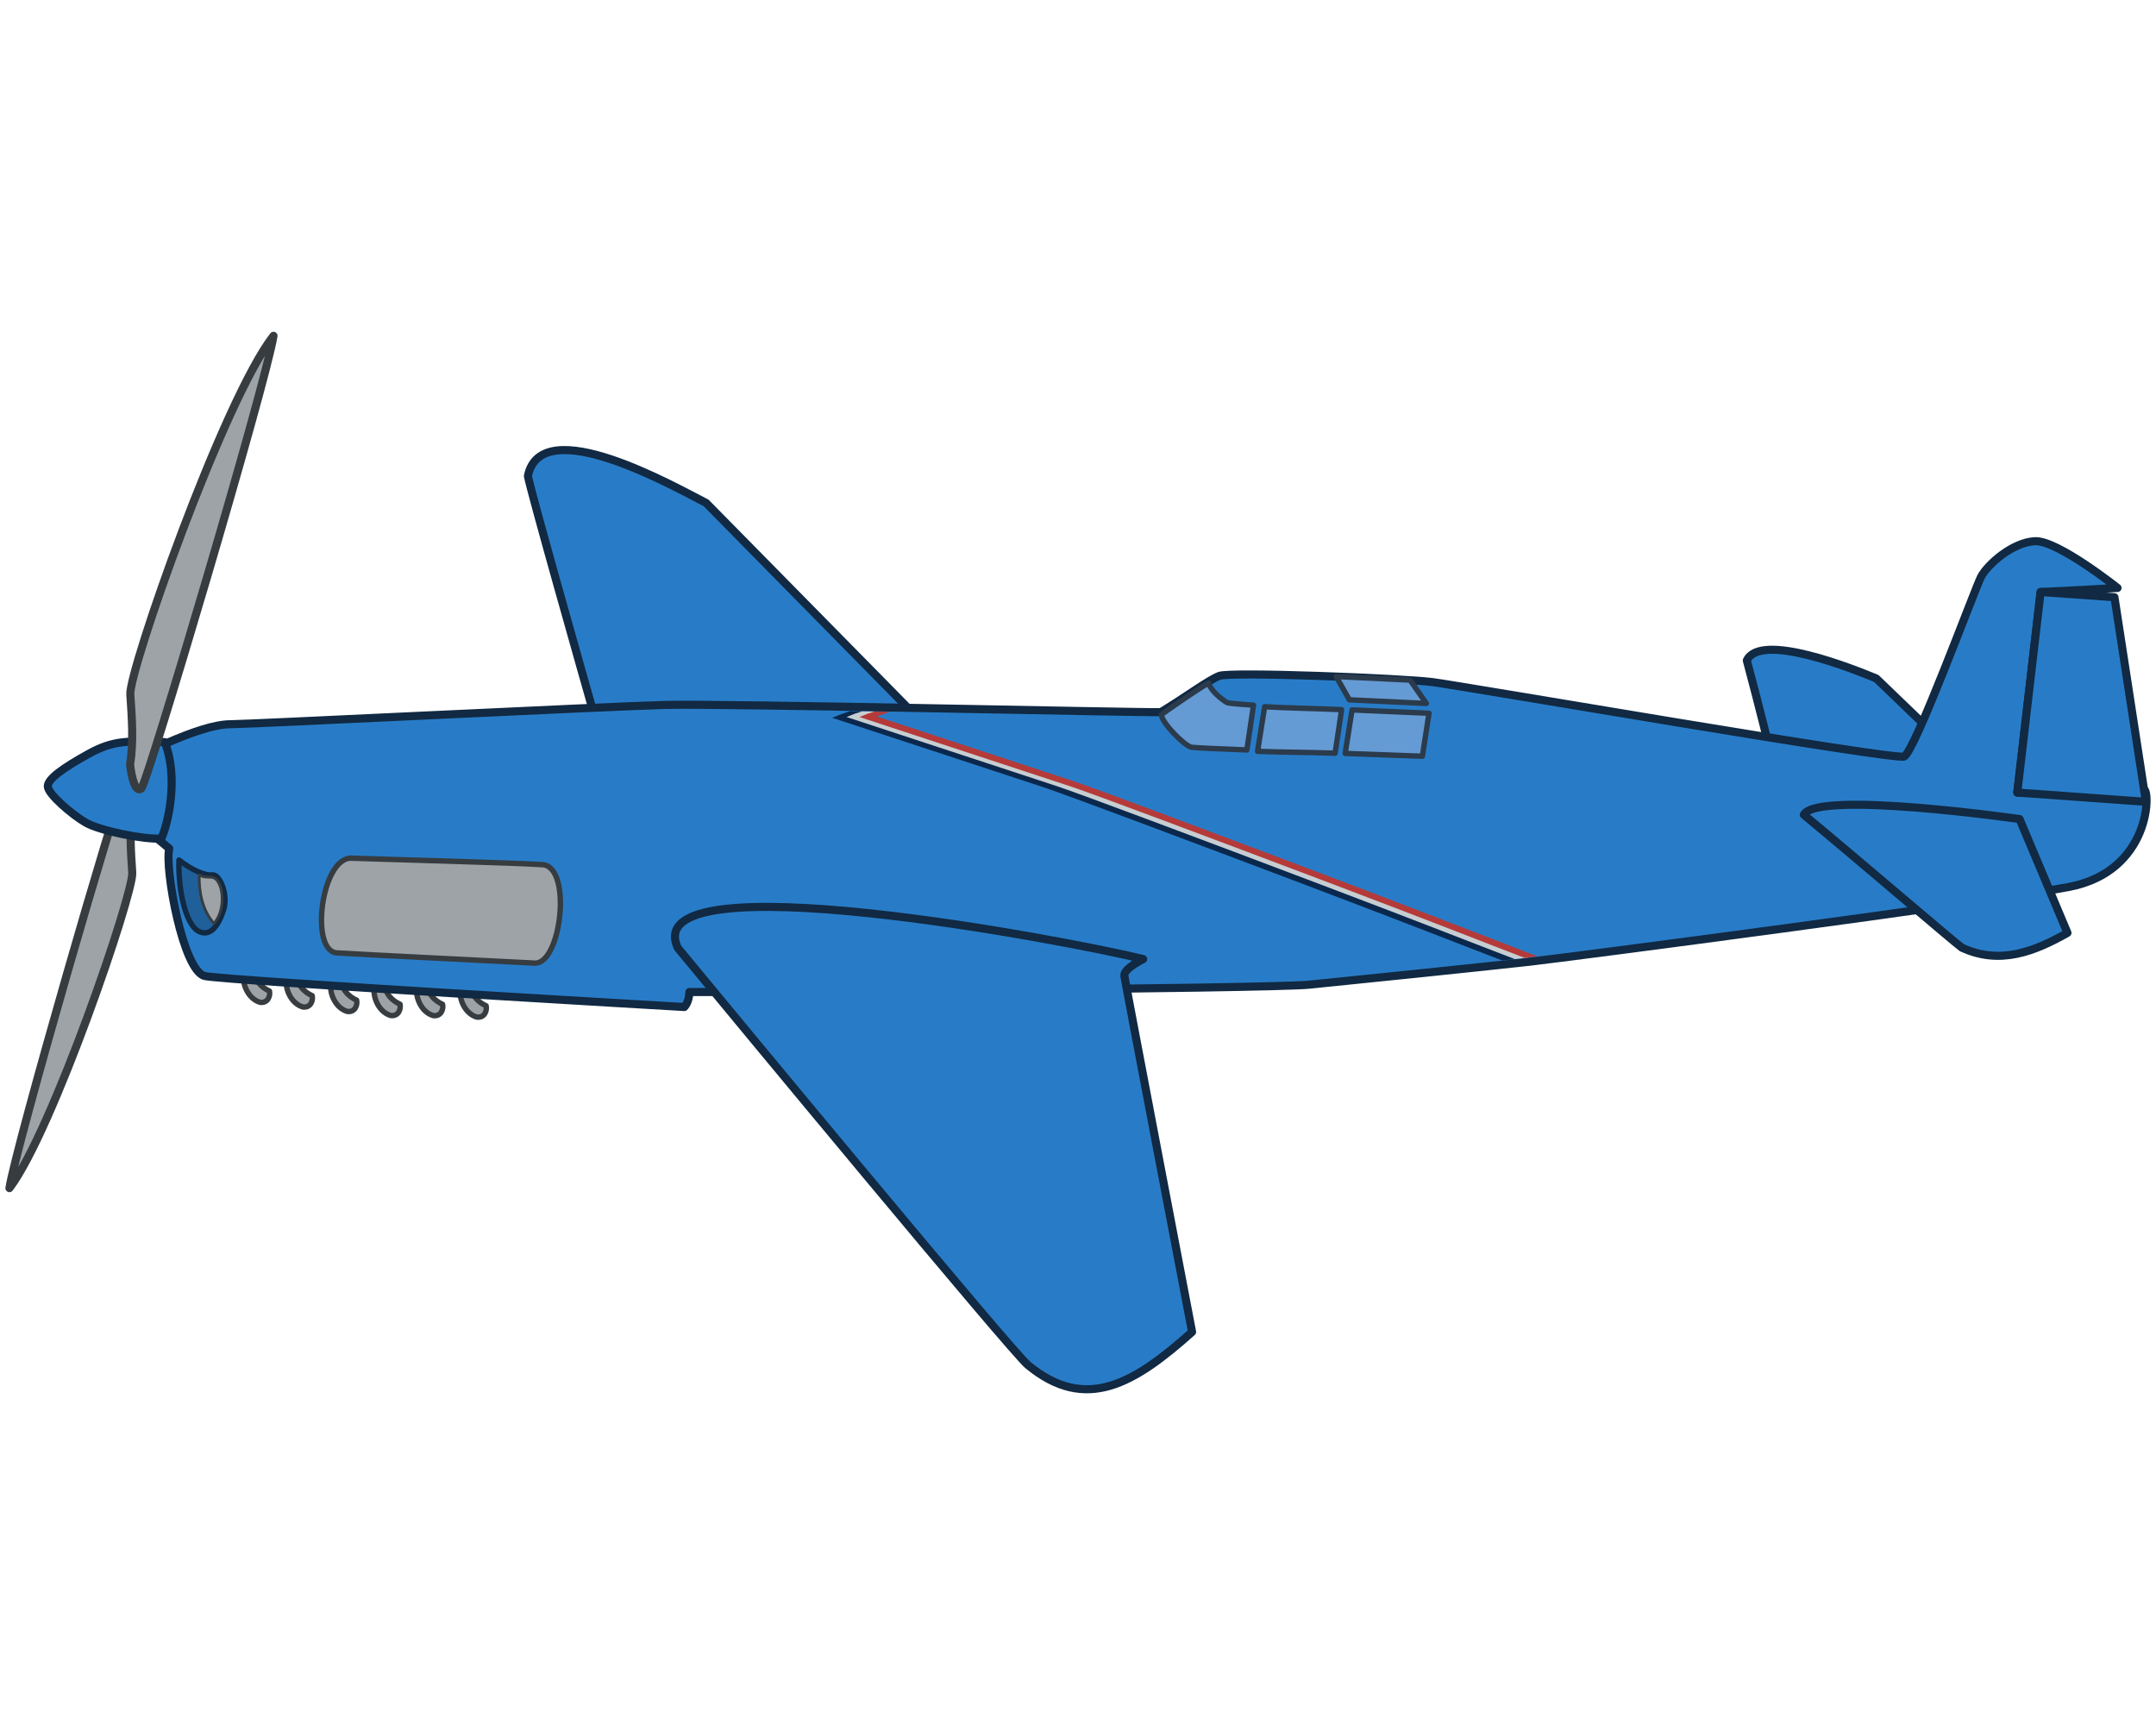 <svg xmlns:dc="http://purl.org/dc/elements/1.1/" xmlns:cc="http://creativecommons.org/ns#" xmlns:rdf="http://www.w3.org/1999/02/22-rdf-syntax-ns#" xmlns="http://www.w3.org/2000/svg" width="800" height="640" viewBox="0 0 800 640" version="1.1" id="svg1038"><path style="fill:#287cc7;fill-opacity:1;stroke:#112942;stroke-width:3;stroke-linecap:round;stroke-linejoin:round;stroke-miterlimit:4;stroke-dasharray:none;stroke-opacity:1" d="M222.285 271.66c-6.891-24.183-25.22-88.846-26.402-95.051 4.973-24.275 54.937 4.316 66.116 9.978l85.655 86.99z" id="path889"/><path style="fill:#287cc7;fill-opacity:1;stroke:#112942;stroke-width:3;stroke-linecap:round;stroke-linejoin:round;stroke-miterlimit:4;stroke-dasharray:none;stroke-opacity:1" d="M657.307 280.754c-3.757-15.493-8.253-32.458-9.136-35.715 5.022-10.709 39.8 3.258 48.051 6.692l38.3 36.86z" id="path893"/><path style="fill:#9da3a7;fill-opacity:1;stroke:#363c40;stroke-width:2;stroke-linecap:round;stroke-linejoin:round;stroke-opacity:1" d="M154.677 366.754c-.53 3.233 1.612 8.722 6.038 10.044 3.051.43 3.896-2.514 3.51-4.183-3.155-1.381-5.224-4.05-5.186-5.792.039-1.743-4.541-1.907-4.362-.069z" id="path953"/><path style="fill:#9da3a7;fill-opacity:1;stroke:#363c40;stroke-width:2;stroke-linecap:round;stroke-linejoin:round;stroke-opacity:1" d="M170.831 367.3c-.53 3.232 1.612 8.72 6.039 10.043 3.05.43 3.895-2.514 3.51-4.183-3.156-1.381-5.225-4.05-5.186-5.792.038-1.743-4.542-1.906-4.363-.068z" id="path953-7"/><path style="fill:#9da3a7;fill-opacity:1;stroke:#363c40;stroke-width:2;stroke-linecap:round;stroke-linejoin:round;stroke-opacity:1" d="M138.886 366.717c-.53 3.232 1.612 8.72 6.038 10.043 3.051.43 3.896-2.514 3.51-4.183-3.155-1.381-5.224-4.05-5.186-5.792.039-1.743-4.541-1.906-4.362-.068z" id="path953-5"/><path style="fill:#9da3a7;fill-opacity:1;stroke:#363c40;stroke-width:2;stroke-linecap:round;stroke-linejoin:round;stroke-opacity:1" d="M90.426 361.82c-.53 3.233 1.612 8.722 6.039 10.044 3.05.43 3.895-2.514 3.51-4.183-3.156-1.38-5.225-4.05-5.186-5.792.038-1.743-4.542-1.906-4.363-.068z" id="path953-3"/><path style="fill:#9da3a7;fill-opacity:1;stroke:#363c40;stroke-width:2;stroke-linecap:round;stroke-linejoin:round;stroke-opacity:1" d="M106.295 363.545c-.53 3.233 1.612 8.722 6.039 10.044 3.05.43 3.895-2.514 3.51-4.183-3.155-1.381-5.224-4.05-5.186-5.792.038-1.743-4.542-1.906-4.363-.069z" id="path953-5-5"/><path style="fill:#9da3a7;fill-opacity:1;stroke:#363c40;stroke-width:2;stroke-linecap:round;stroke-linejoin:round;stroke-opacity:1" d="M122.78 365.208c-.53 3.232 1.613 8.72 6.04 10.043 3.05.43 3.895-2.514 3.51-4.183-3.156-1.381-5.225-4.05-5.187-5.792.039-1.743-4.541-1.906-4.362-.068z" id="path953-5-6"/><path style="fill:#9da3a7;fill-opacity:1;stroke:#363c40;stroke-width:3;stroke-linecap:round;stroke-linejoin:round;stroke-miterlimit:4;stroke-dasharray:none;stroke-opacity:1" d="M49.15 300.936c-.441-4.363-1.803-9.483-3.627-7.757C43.7 294.905 5.908 425.177 3.5 440.816c15.915-20.932 46.08-109.329 45.578-117.003-.502-7.673-1.083-15.369.073-22.877z" id="path901-3"/><path style="fill:#287cc7;fill-opacity:1;stroke:#112942;stroke-width:3;stroke-linecap:round;stroke-linejoin:round;stroke-miterlimit:4;stroke-dasharray:none;stroke-opacity:1" d="M61.985 275.635c8.737-3.81 17.641-6.965 23.615-6.935 5.974.03 138.528-6.534 160.697-7.147 22.17-.612 174.354 2.852 184.429 2.675 9.502-5.774 17.492-11.78 21.661-13.446 4.17-1.665 68.213.896 79.053 2.272 10.839 1.377 171.164 29.044 175.058 27.636 3.895-1.408 26.231-62.067 28.557-66.62 2.326-4.555 11.709-12.932 20.077-13.284 8.367-.352 30.595 17.348 30.595 17.348-17.298 1.038-28.544 1.495-28.544 1.495l-8.652 74.425s44.475-1.554 46.957-1.244c2.481.31 2.75 30.488-27.936 36.29-30.688 5.803-185.093 26.023-199.938 27.705-14.846 1.681-66.365 6.983-81.766 8.518-15.401 1.534-225.659 2.975-230.043 2.724-.098 3.885-1.888 5.572-1.888 5.572s-169.739-9.774-177.89-11.495c-8.152-1.722-14.998-40.248-13.227-47.302-3.703-3.191-5.727-4.608-5.727-4.608s.43-31.452 4.912-34.579z" id="path887"/><path style="fill:#287cc7;fill-opacity:1;stroke:#112942;stroke-width:3;stroke-linecap:round;stroke-linejoin:round;stroke-miterlimit:4;stroke-dasharray:none;stroke-opacity:1" d="M251.514 351.706c22.208 26.91 123.919 149.778 129.85 154.693 21.595 17.898 39.662 6.787 60.969-12.223 0 0-24.775-129.547-25.13-132.158-.354-2.612 6.985-6.184 6.985-6.184-26.976-6.717-188.299-37.451-172.674-4.128z" id="path891"/><path style="fill:#287cc7;fill-opacity:1;stroke:#112942;stroke-width:3;stroke-linecap:round;stroke-linejoin:round;stroke-miterlimit:4;stroke-dasharray:none;stroke-opacity:1" d="m757.183 219.63 27.402 1.95 11.67 75.897-47.724-3.423z" id="path895"/><path style="fill:#287cc7;fill-opacity:1;stroke:#112942;stroke-width:3;stroke-linecap:round;stroke-linejoin:round;stroke-miterlimit:4;stroke-dasharray:none;stroke-opacity:1" d="M669.319 302.282c22.2 18.415 55.367 46.92 58.66 49.323 14.04 6.48 26.783 1.525 39.17-5.498l-17.776-42.222s-75.217-10.792-80.054-1.603z" id="path897"/><path style="fill:#287cc7;fill-opacity:1;stroke:#112942;stroke-width:3;stroke-linecap:round;stroke-linejoin:round;stroke-miterlimit:4;stroke-dasharray:none;stroke-opacity:1" d="M61.11 275.327c-13.567-.428-18.912-.8-28.25 4.369-9.336 5.169-15.278 9.331-15.123 12.133.155 2.803 8.883 10.375 14.085 13.38 5.202 3.006 21.683 6.376 28.044 5.888 2.438-5.224 6.555-22.58 1.244-35.77z" id="path899"/><path style="fill:#9da3a7;fill-opacity:1;stroke:#363c40;stroke-width:3;stroke-linecap:round;stroke-linejoin:round;stroke-miterlimit:4;stroke-dasharray:none;stroke-opacity:1" d="M48.271 283.657c.515 4.961 2.103 10.785 4.229 8.821 2.125-1.963 46.179-150.105 48.986-167.89-18.552 23.804-53.715 124.327-53.13 133.053.585 8.727 1.263 17.478-.085 26.016z" id="path901"/><path id="path923" style="fill:#659bd4;fill-opacity:1;stroke:#2b3b4c;stroke-width:2;stroke-linecap:round;stroke-linejoin:round;stroke-opacity:1" d="M448.447 253.408c-5.07 2.85-17.534 11.726-17.534 11.726.25 3.165 8.555 11.526 11.17 12.102.858.188 9.38.568 20.572 1.008l2.474-16.628c-5.62-.365-9.456-.704-9.896-.976-2.018-1.25-5.886-4.25-6.786-7.232zm20.807 8.8-2.624 16.551c9.254.359 18.35.328 28.775.694l2.407-16.167c-10.63-.47-20.344-.582-28.558-1.077zm32.437 1.18-2.56 16.14c13.61.474 28.649 1.047 28.649 1.047l2.467-15.947s-13.03-.564-28.556-1.24z"/><path style="fill:#659bd4;fill-opacity:1;stroke:#2b3b4c;stroke-width:2;stroke-linecap:round;stroke-linejoin:round;stroke-opacity:1" d="m495.79 250.997 4.894 8.644 28.574 1.353-6.042-8.667z" id="path949"/><path style="fill:#9da3a7;fill-opacity:1;stroke:#363c40;stroke-width:2;stroke-linecap:round;stroke-linejoin:round;stroke-opacity:1" d="M130.424 318.397c13.993.496 59.716 1.675 70.866 2.405 11.15.729 6.952 37.051-2.898 36.523-9.85-.527-63.223-3.138-73.403-3.791-10.18-.653-5.731-35.568 5.435-35.137z" id="path951"/><path style="fill:#20609a;fill-opacity:1;stroke:#112942;stroke-width:2;stroke-linecap:round;stroke-linejoin:round;stroke-opacity:1" d="M66.402 319.084c4.693 3.651 9.658 5.867 12.4 5.514 2.741-.354 5.963 7.312 4.173 12.958s-4.89 10.32-9.353 7.921c-4.463-2.398-7.563-14.329-7.22-26.393z" id="path1055"/><path style="fill:#9da3a7;fill-opacity:1;stroke:#363c40;stroke-width:1;stroke-linecap:round;stroke-linejoin:round;stroke-miterlimit:4;stroke-dasharray:none;stroke-opacity:1" d="M73.918 324.598c-.123 6.64 1.275 13.285 5.477 18.014 3.775-4.297 3.36-11.177 2.274-13.886-2.132-5.317-4.301-2.02-7.75-4.128z" id="path1057"/><path id="path1059-2" style="color:#000;font-style:normal;font-variant:normal;font-weight:400;font-stretch:normal;font-size:medium;line-height:normal;font-family:sans-serif;font-variant-ligatures:normal;font-variant-position:normal;font-variant-caps:normal;font-variant-numeric:normal;font-variant-alternates:normal;font-variant-east-asian:normal;font-feature-settings:normal;font-variation-settings:normal;text-indent:0;text-align:start;text-decoration:none;text-decoration-line:none;text-decoration-style:solid;text-decoration-color:#000;letter-spacing:normal;word-spacing:normal;text-transform:none;writing-mode:lr-tb;direction:ltr;text-orientation:mixed;dominant-baseline:auto;baseline-shift:baseline;text-anchor:start;white-space:normal;shape-padding:0;shape-margin:0;inline-size:0;clip-rule:nonzero;display:inline;overflow:visible;visibility:visible;isolation:auto;mix-blend-mode:normal;color-interpolation:sRGB;color-interpolation-filters:linearRGB;solid-color:#000;solid-opacity:1;vector-effect:none;fill:#0a284d;fill-opacity:1;fill-rule:nonzero;stroke:none;stroke-width:1;stroke-linecap:square;stroke-linejoin:miter;stroke-miterlimit:4;stroke-dasharray:none;stroke-dashoffset:0;stroke-opacity:1;color-rendering:auto;image-rendering:auto;shape-rendering:auto;text-rendering:auto;enable-background:accumulate;stop-color:#000" d="M315.367 263.826c-2.84 1.113-2.46.815-3.796 1.358l-2.794 1.135 2.869.927c3.694 1.196 58.077 19.117 75.211 24.722 8.4 2.749 54.596 20.104 98.53 36.719 35.771 13.528 60.467 23.275 71.999 27.663 1.502-.164 3.642-.39 4.814-.522-7.721-2.939-36.905-14.399-76.036-29.197-43.938-16.617-89.895-33.895-98.624-36.751-16.464-5.386-65.034-21.39-72.311-23.77 3.42-1.353 2.786-.952 5.935-2.184-1.934-.033-3.88-.068-5.797-.1z"/><path id="path1059" style="color:#000;font-style:normal;font-variant:normal;font-weight:400;font-stretch:normal;font-size:medium;line-height:normal;font-family:sans-serif;font-variant-ligatures:normal;font-variant-position:normal;font-variant-caps:normal;font-variant-numeric:normal;font-variant-alternates:normal;font-variant-east-asian:normal;font-feature-settings:normal;font-variation-settings:normal;text-indent:0;text-align:start;text-decoration:none;text-decoration-line:none;text-decoration-style:solid;text-decoration-color:#000;letter-spacing:normal;word-spacing:normal;text-transform:none;writing-mode:lr-tb;direction:ltr;text-orientation:mixed;dominant-baseline:auto;baseline-shift:baseline;text-anchor:start;white-space:normal;shape-padding:0;shape-margin:0;inline-size:0;clip-rule:nonzero;display:inline;overflow:visible;visibility:visible;isolation:auto;mix-blend-mode:normal;color-interpolation:sRGB;color-interpolation-filters:linearRGB;solid-color:#000;solid-opacity:1;vector-effect:none;fill:#c7ced1;fill-opacity:1;fill-rule:nonzero;stroke:none;stroke-width:1;stroke-linecap:square;stroke-linejoin:miter;stroke-miterlimit:4;stroke-dasharray:none;stroke-dashoffset:0;stroke-opacity:1;color-rendering:auto;image-rendering:auto;shape-rendering:auto;text-rendering:auto;enable-background:accumulate;stop-color:#000" d="M319.806 263.903c-2.431.954-1.717.524-2.886 1l-2.794 1.135 2.869.927c3.694 1.196 58.075 19.117 75.21 24.722 8.4 2.749 54.597 20.101 98.531 36.717 35.264 13.335 59.387 22.866 71.39 27.433.382-.043 1.22-.13 1.563-.17.505-.057 2.334-.292 3.15-.39-8.483-3.229-36.786-14.353-75.326-28.928-43.938-16.616-89.895-33.894-98.624-36.75-16.464-5.387-65.04-21.392-72.315-23.77 3.086-1.221 1.86-.587 5.019-1.823-1.94-.035-3.86-.07-5.787-.103z"/><path id="path1059-9" style="color:#000;font-style:normal;font-variant:normal;font-weight:400;font-stretch:normal;font-size:medium;line-height:normal;font-family:sans-serif;font-variant-ligatures:normal;font-variant-position:normal;font-variant-caps:normal;font-variant-numeric:normal;font-variant-alternates:normal;font-variant-east-asian:normal;font-feature-settings:normal;font-variation-settings:normal;text-indent:0;text-align:start;text-decoration:none;text-decoration-line:none;text-decoration-style:solid;text-decoration-color:#000;letter-spacing:normal;word-spacing:normal;text-transform:none;writing-mode:lr-tb;direction:ltr;text-orientation:mixed;dominant-baseline:auto;baseline-shift:baseline;text-anchor:start;white-space:normal;shape-padding:0;shape-margin:0;inline-size:0;clip-rule:nonzero;display:inline;overflow:visible;visibility:visible;isolation:auto;mix-blend-mode:normal;color-interpolation:sRGB;color-interpolation-filters:linearRGB;solid-color:#000;solid-opacity:1;vector-effect:none;fill:#b53a3a;fill-opacity:1;fill-rule:nonzero;stroke:none;stroke-width:1;stroke-linecap:square;stroke-linejoin:miter;stroke-miterlimit:4;stroke-dasharray:none;stroke-dashoffset:0;stroke-opacity:1;color-rendering:auto;image-rendering:auto;shape-rendering:auto;text-rendering:auto;enable-background:accumulate;stop-color:#000" d="M324.387 263.984c-2.337.918-1.549.458-2.68.918l-2.794 1.136 2.868.927c3.695 1.196 58.076 19.117 75.21 24.722 8.4 2.749 54.597 20.101 98.532 36.717 34.326 12.98 57.46 22.133 70.26 27.003 1.058-.125 2.967-.365 4.667-.577-9.657-3.675-36.589-14.276-74.15-28.48-43.938-16.617-89.898-33.895-98.627-36.751-16.464-5.387-65.042-21.395-72.315-23.772 3.011-1.191 1.668-.512 4.811-1.742-1.944-.035-3.845-.066-5.782-.1z"/></svg>